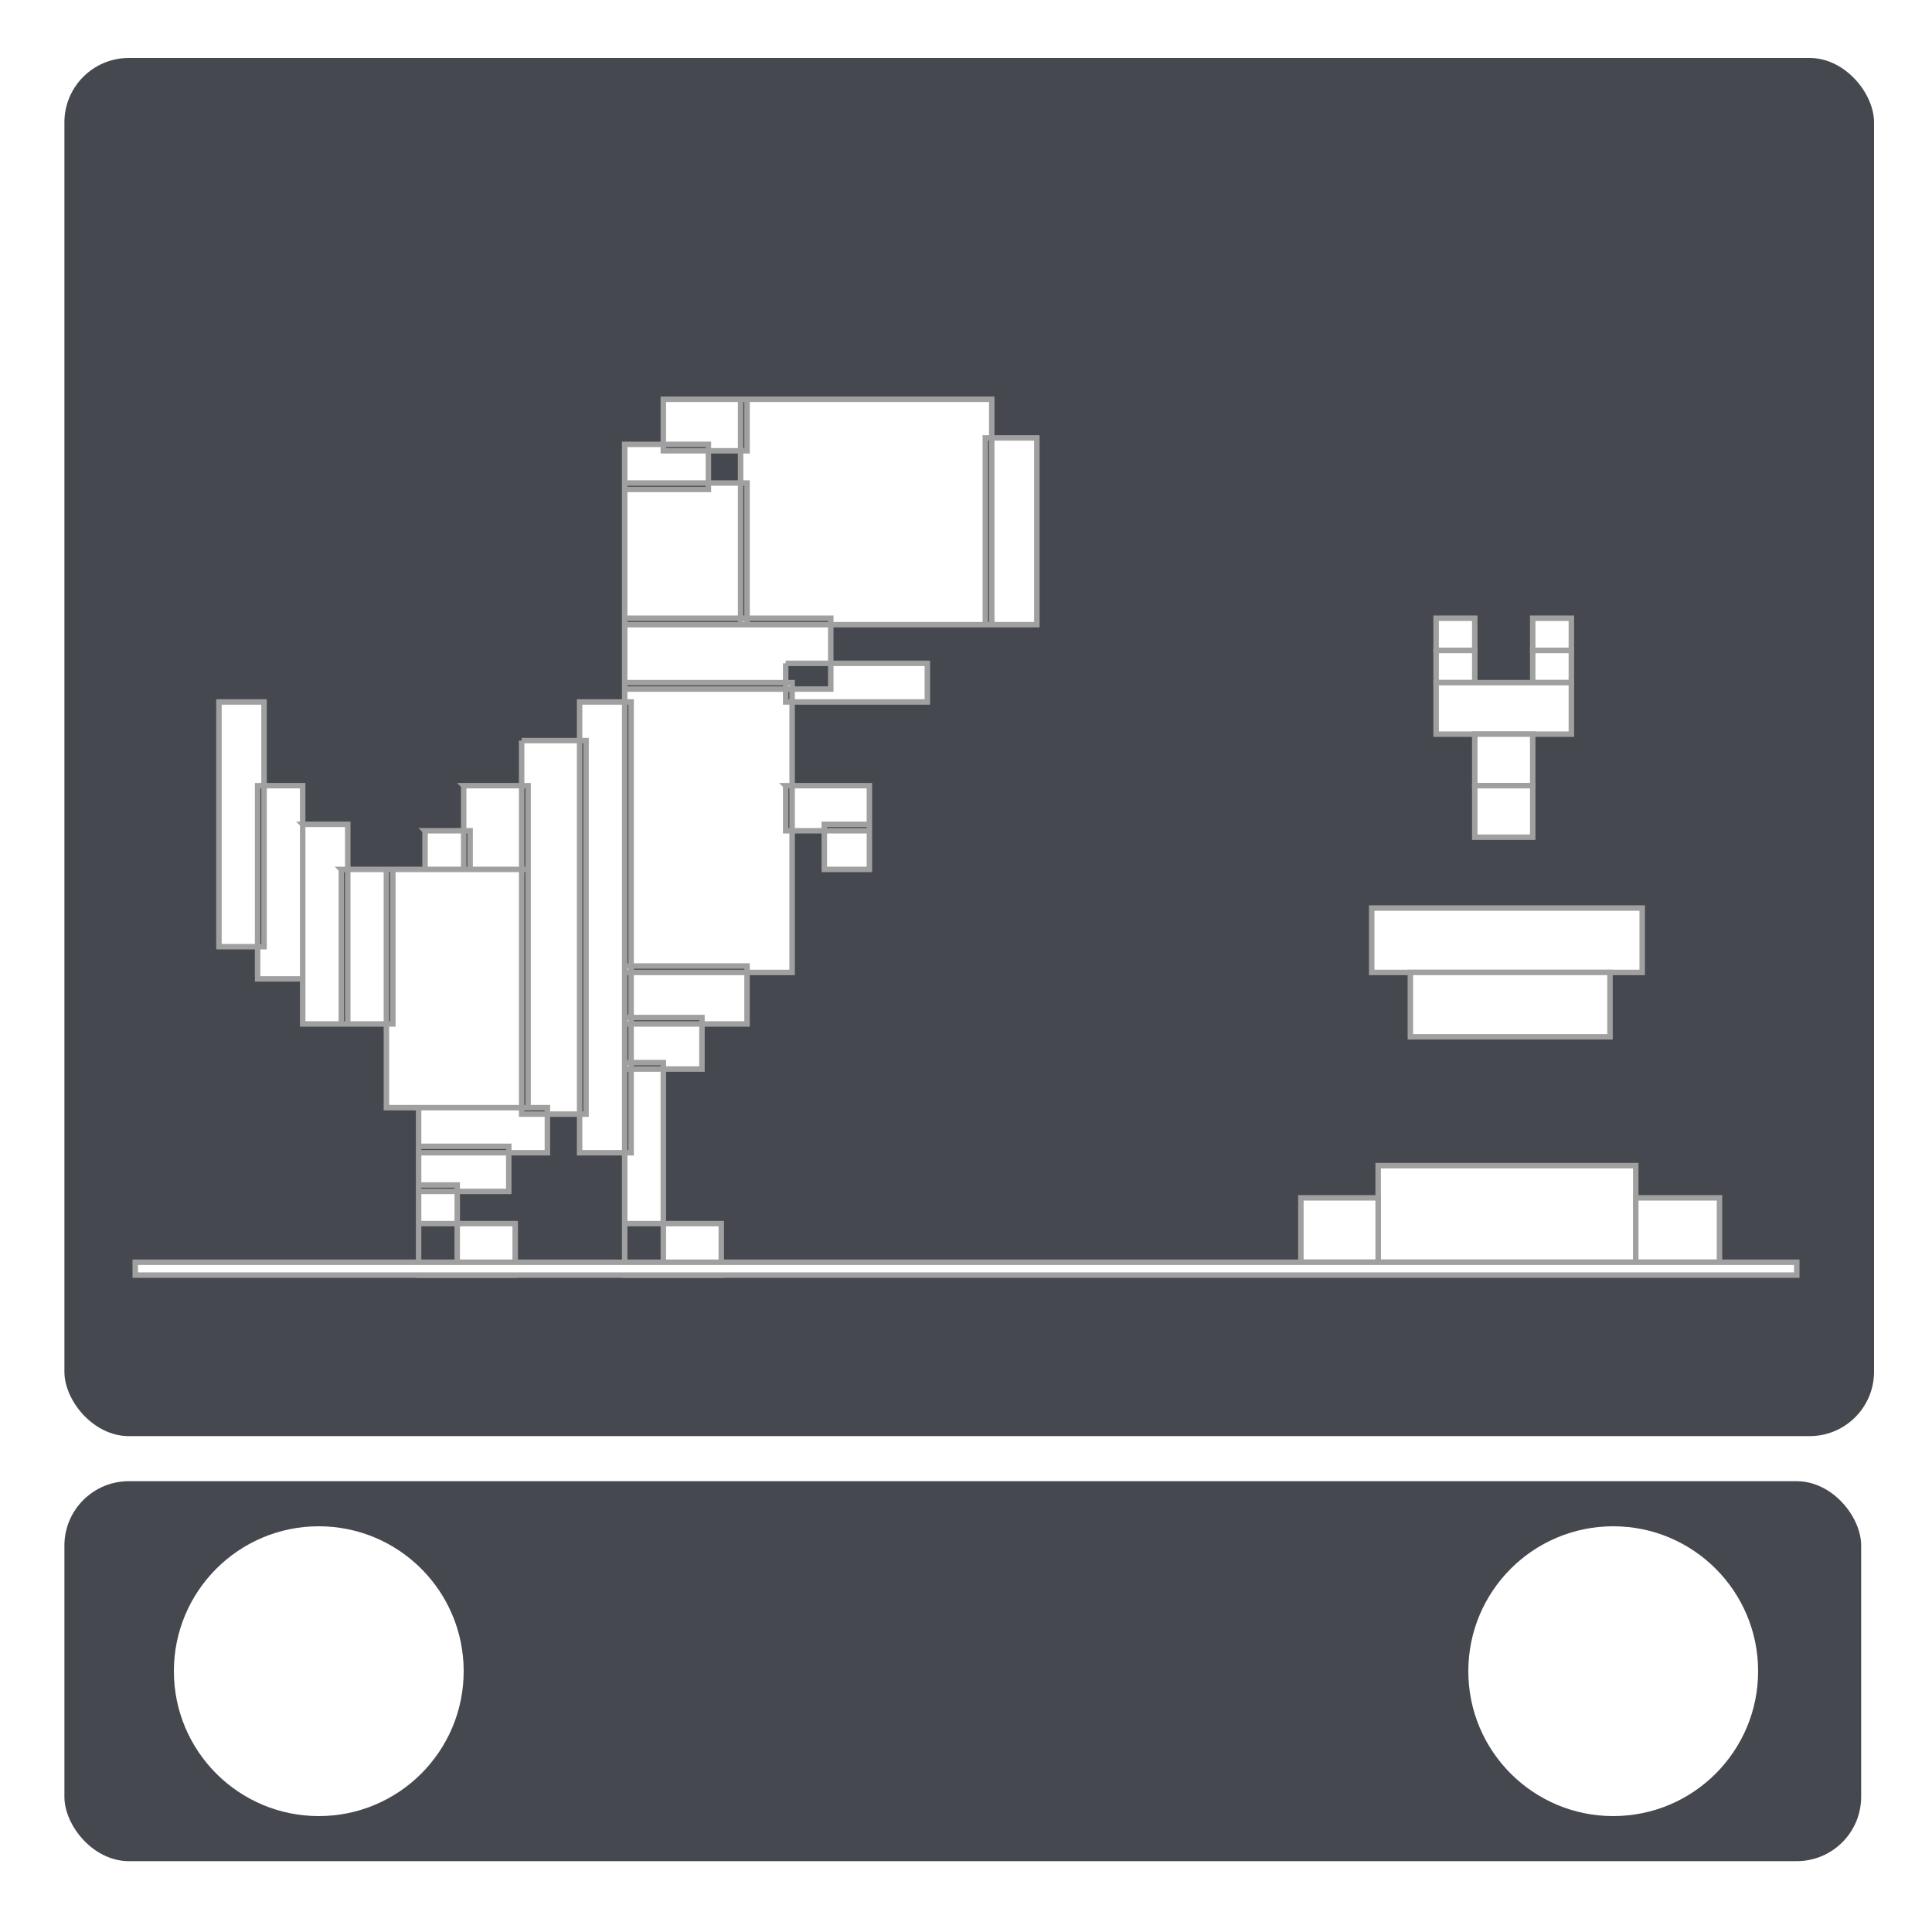 <svg xmlns="http://www.w3.org/2000/svg" xmlns:xlink="http://www.w3.org/1999/xlink" width="300" height="300" viewBox="0 0 300 300">
  <defs>
    <style>
      .cls-1, .cls-3, .cls-5, .cls-6, .cls-7 {
        fill: #fff;
      }

      .cls-2, .cls-4 {
        fill: #45484e;
      }

      .cls-3, .cls-4, .cls-5, .cls-7 {
        fill-rule: evenodd;
      }

      .cls-3 {
        filter: url(#filter);
      }

      .cls-4, .cls-5, .cls-6 {
        stroke: #a0a0a0;
        stroke-width: 0.85px;
      }

      .cls-4 {
        filter: url(#filter-2);
      }

      .cls-7 {
        filter: url(#filter-3);
      }
    </style>
    <filter id="filter" x="38" y="248" width="16" height="23" filterUnits="userSpaceOnUse">
      <feFlood result="flood" flood-color="#45484e"/>
      <feComposite result="composite" operator="in" in2="SourceGraphic"/>
      <feBlend result="blend" in2="SourceGraphic"/>
    </filter>
    <filter id="filter-2" x="0" y="0" width="0" height="-1" filterUnits="userSpaceOnUse">
      <feFlood result="flood" flood-color="#45484e"/>
      <feComposite result="composite" operator="in" in2="SourceGraphic"/>
      <feBlend result="blend" in2="SourceGraphic"/>
    </filter>
    <filter id="filter-3" x="246" y="248" width="16" height="23" filterUnits="userSpaceOnUse">
      <feFlood result="flood" flood-color="#45484e"/>
      <feComposite result="composite" operator="in" in2="SourceGraphic"/>
      <feBlend result="blend" in2="SourceGraphic"/>
    </filter>
  </defs>
  <g id="画板_1" data-name="画板 1">
    <rect id="矩形_15" data-name="矩形 15" class="cls-1" width="300" height="300"/>
    <rect id="矩形_16" data-name="矩形 16" class="cls-2" x="10" y="9" width="281" height="214" rx="10" ry="10"/>
    <rect id="矩形_17" data-name="矩形 17" class="cls-2" x="10" y="230" width="279" height="59" rx="10" ry="10"/>
    <circle id="椭圆_1" data-name="椭圆 1" class="cls-1" cx="250.5" cy="259.5" r="22.5"/>
    <circle id="椭圆_1-2" data-name="椭圆 1" class="cls-1" cx="49.5" cy="259.5" r="22.5"/>
    <path id="形状_2" data-name="形状 2" class="cls-3" d="M54,248v23L38,259Z"/>
    <g style="fill: #45484e; filter: url(#filter-2)">
      <path id="形状_1" data-name="形状 1" class="cls-4" d="M47,63" style="stroke: inherit; filter: none; fill: inherit"/>
    </g>
    <use xlink:href="#形状_1" style="stroke: #a0a0a0; filter: none; fill: none"/>
    <path id="矩形_45" data-name="矩形 45" class="cls-5" d="M34,109h7v38H34V109Zm6,13h7v30H40V122Zm7,6h7v31H47V128Zm6,7h8v24H53V135Zm7,0H82v37H60V135Zm6-6h7v6H66v-6Zm6-7H82v13H72V122Zm9-7H91v58H81V115ZM65,172H85v7H65v-7Zm0,6H79v7H65v-7Zm0,6h6v14H65V184Zm0,6H80v8H65v-8Zm25-81h8v70H90V109Zm7-3h26v45H97V106Zm0,44h19v9H97v-9Zm0,8h12v8H97v-8Zm0,7h6v33H97V165Zm0,25h15v8H97v-8Zm25-68h13v7H122v-7Zm6,6h7v7h-7v-7ZM103,62h13v8H103V62Zm-6,7h13v7H97V69Zm18-7h39V97H115V62Zm38,6h8V97h-8V68ZM97,75h19V97H97V75Zm25,28h22v6H122v-6ZM97,96h32v11H97V96Z"/>
    <rect id="矩形_5" data-name="矩形 5" class="cls-6" x="213" y="141" width="42" height="10"/>
    <rect id="矩形_6" data-name="矩形 6" class="cls-6" x="219" y="151" width="31" height="10"/>
    <rect id="矩形_7" data-name="矩形 7" class="cls-6" x="223" y="96" width="6" height="5"/>
    <rect id="矩形_8" data-name="矩形 8" class="cls-6" x="238" y="96" width="6" height="5"/>
    <rect id="矩形_9" data-name="矩形 9" class="cls-6" x="223" y="101" width="6" height="5"/>
    <rect id="矩形_10" data-name="矩形 10" class="cls-6" x="238" y="101" width="6" height="5"/>
    <rect id="矩形_11" data-name="矩形 11" class="cls-6" x="223" y="106" width="21" height="8"/>
    <rect id="矩形_12" data-name="矩形 12" class="cls-6" x="229" y="114" width="9" height="8"/>
    <rect id="矩形_13" data-name="矩形 13" class="cls-6" x="229" y="122" width="9" height="8"/>
    <rect id="矩形_2" data-name="矩形 2" class="cls-6" x="214" y="181" width="40" height="15"/>
    <rect id="矩形_3" data-name="矩形 3" class="cls-6" x="254" y="186" width="13" height="10"/>
    <rect id="矩形_4" data-name="矩形 4" class="cls-6" x="202" y="186" width="12" height="10"/>
    <rect id="矩形_14" data-name="矩形 14" class="cls-6" x="21" y="196" width="258" height="2"/>
    <path id="形状_2-2" data-name="形状 2" class="cls-7" d="M246,248v23l16-12Z"/>
  </g>
</svg>
